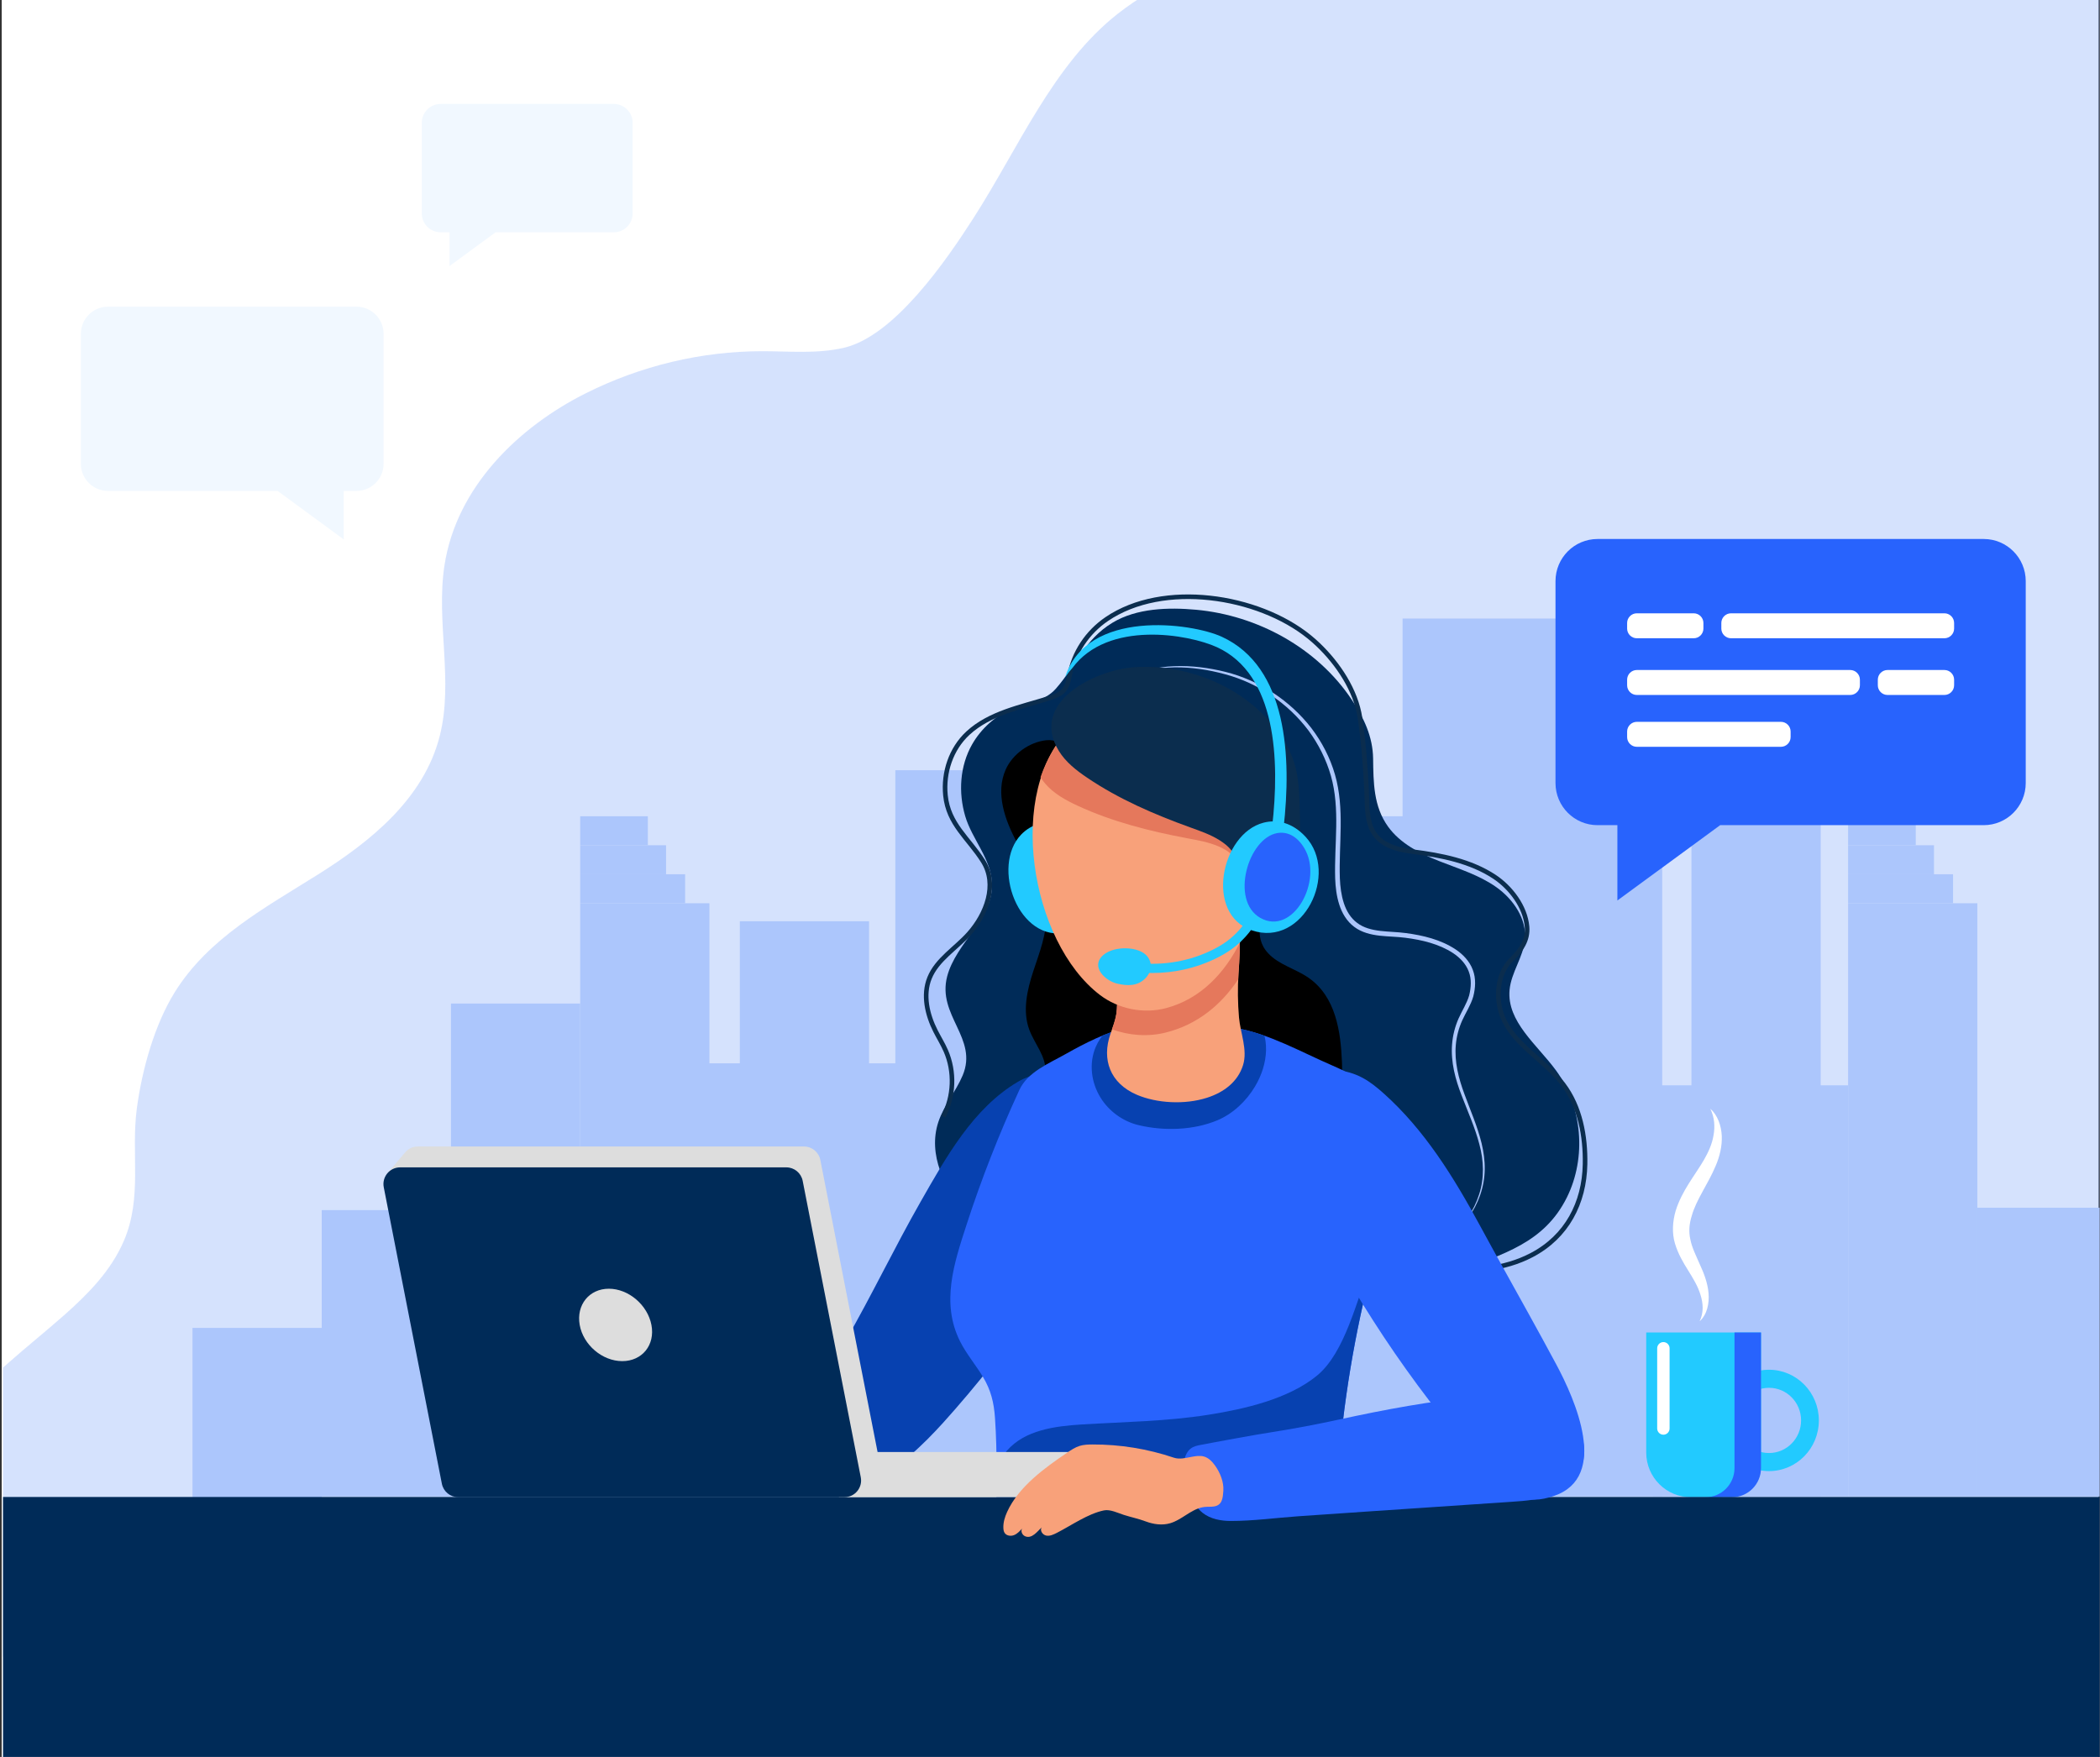 <?xml version="1.0" encoding="utf-8"?>
<!-- Generator: Adobe Illustrator 22.0.1, SVG Export Plug-In . SVG Version: 6.00 Build 0)  -->
<svg version="1.1" id="Layer_1" xmlns="http://www.w3.org/2000/svg" xmlns:xlink="http://www.w3.org/1999/xlink" x="0px" y="0px"
	 viewBox="0 0 533 446" enable-background="new 0 0 533 446" xml:space="preserve">
<rect x="0" y="0" width="533" height="446" fill="#333333" stroke="none"/>
<g>
	<rect x="0.431" fill="#FFFFFF" width="532.138" height="446"/>
	<rect y="78.604" fill="none" width="533" height="267.895"/>
	<path fill="#F1F8FF" d="M27.396,77.855h63.092c3.794,0,6.869,3.083,6.869,6.885v32.993c0,3.803-3.075,6.885-6.869,6.885h-3.243
		v12.309l-16.791-12.309H27.396c-3.794,0-6.869-3.083-6.869-6.885V84.741C20.527,80.938,23.602,77.855,27.396,77.855z"/>
	<path fill="#F1F8FF" d="M155.79,26.386h-43.954c-2.643,0-4.786,2.148-4.786,4.797v22.985c0,2.649,2.143,4.797,4.786,4.797h2.26
		v8.576l11.698-8.576h29.997c2.643,0,4.786-2.148,4.786-4.797V31.183C160.576,28.534,158.433,26.386,155.79,26.386z"/>
	<g>
		<defs>
			<rect id="SVGID_1_" x="0.765" width="532.138" height="446"/>
		</defs>
		<clipPath id="SVGID_2_">
			<use xlink:href="#SVGID_1_"  overflow="visible"/>
		</clipPath>
		<g clip-path="url(#SVGID_2_)">
			<path opacity="0.5" fill="#ACC6FC" d="M556.843,261.509c0.046-21.196,0.076-42.391,0.106-63.587
				c0.055-38.627,0.11-77.267-1.299-115.864c-0.842-23.076,15.095-46.624,6.937-67.979c-1.208-3.162-0.954-6.334-3.211-8.738
				c-2.297-2.446-5.605-24.144-8.623-25.383c-18.041-7.408-54.282,4.039-73.583,3.524c-39.902-1.063-82.068,2.908-121.969,1.845
				c-24.722-0.659-51.448,2.458-71.45,18.128c-16.405,12.853-25.102,33.861-36.631,51.844
				c-7.129,11.121-20.159,29.978-32.878,32.971c-6.813,1.604-13.881,0.878-20.855,0.885c-15.373,0.013-30.733,3.679-44.674,10.661
				c-17.045,8.536-32.83,23.724-35.902,43.704c-2.198,14.3,2.348,29.314-1.197,43.297c-4.054,15.99-17.62,26.821-30.907,35.175
				c-13.287,8.353-27.781,16.099-36.344,29.87c-5.149,8.281-8.293,19.604-9.621,29.427c-1.558,11.524,1.487,22.622-3.336,33.779
				c-3.28,7.589-9.136,13.498-15.145,18.805c-9.125,8.06-19.015,15.298-26.7,24.946c-7.685,9.647-13.036,22.454-10.898,34.957
				c1.683,9.842,7.949,18.406,15.926,23.532c9.705,6.236,22.534,7.748,33.221,11.681c14.401,5.3,30.81,5.933,45.874,6.595
				c60.778,2.671,121.596-4.238,182.351-0.224c28.298,1.87,55.626,4,83.474,9.751c30.767,6.354,61.388,13.497,92,20.658
				c20.46,4.786,41.279,9.79,62.133,7.793c20.854-1.996,42.161-12.209,52.946-31.545c9.079-16.276,9.524-36.291,9.675-55.28
				C556.601,344.998,556.752,303.254,556.843,261.509z"/>
			<g>
				<g>
					<g>
						
							<rect x="469.068" y="229.289" transform="matrix(-1 -1.224647e-16 1.224647e-16 -1 970.937 609.169)" fill="#ACC6FC" width="32.8" height="150.592"/>
						<rect x="419.572" y="275.506" fill="#ACC6FC" width="49.496" height="104.375"/>
						<rect x="501.868" y="306.578" fill="#ACC6FC" width="51.171" height="73.302"/>
						
							<rect x="469.068" y="221.928" transform="matrix(-1 -1.224647e-16 1.224647e-16 -1 964.773 451.217)" fill="#ACC6FC" width="26.636" height="7.361"/>
						
							<rect x="469.068" y="214.567" transform="matrix(-1 -1.224647e-16 1.224647e-16 -1 959.93 436.495)" fill="#ACC6FC" width="21.793" height="7.361"/>
						
							<rect x="469.068" y="207.206" transform="matrix(-1 -1.224647e-16 1.224647e-16 -1 955.307 421.774)" fill="#ACC6FC" width="17.17" height="7.361"/>
					</g>
					<g>
						
							<rect x="339.585" y="229.289" transform="matrix(-1 -1.224647e-16 1.224647e-16 -1 711.969 609.169)" fill="#ACC6FC" width="32.8" height="150.592"/>
						
							<rect x="429.308" y="180.533" transform="matrix(-1 -1.224647e-16 1.224647e-16 -1 891.416 560.414)" fill="#ACC6FC" width="32.8" height="199.347"/>
						
							<rect x="273.985" y="321.607" transform="matrix(-1 -1.224647e-16 1.224647e-16 -1 613.57 701.487)" fill="#ACC6FC" width="65.6" height="58.274"/>
						
							<rect x="355.985" y="157.018" transform="matrix(-1 -1.224647e-16 1.224647e-16 -1 777.865 536.899)" fill="#ACC6FC" width="65.896" height="222.862"/>
						
							<rect x="339.585" y="221.928" transform="matrix(-1 -1.224647e-16 1.224647e-16 -1 705.806 451.217)" fill="#ACC6FC" width="26.636" height="7.361"/>
						
							<rect x="339.585" y="214.567" transform="matrix(-1 -1.224647e-16 1.224647e-16 -1 700.963 436.495)" fill="#ACC6FC" width="21.793" height="7.361"/>
						
							<rect x="339.585" y="207.206" transform="matrix(-1 -1.224647e-16 1.224647e-16 -1 696.34 421.774)" fill="#ACC6FC" width="17.17" height="7.361"/>
					</g>
				</g>
				<g>
					<g>
						
							<rect x="276.741" y="229.289" transform="matrix(-1 -1.224647e-16 1.224647e-16 -1 586.283 609.169)" fill="#ACC6FC" width="32.8" height="150.592"/>
						<rect x="309.541" y="254.745" fill="#ACC6FC" width="32.8" height="125.135"/>
						<rect x="227.245" y="195.518" fill="#ACC6FC" width="49.496" height="184.363"/>
						
							<rect x="276.741" y="221.928" transform="matrix(-1 -1.224647e-16 1.224647e-16 -1 580.119 451.217)" fill="#ACC6FC" width="26.636" height="7.361"/>
						
							<rect x="276.741" y="214.567" transform="matrix(-1 -1.224647e-16 1.224647e-16 -1 575.276 436.495)" fill="#ACC6FC" width="21.793" height="7.361"/>
						
							<rect x="276.741" y="207.206" transform="matrix(-1 -1.224647e-16 1.224647e-16 -1 570.653 421.774)" fill="#ACC6FC" width="17.17" height="7.361"/>
					</g>
					<g>
						
							<rect x="147.258" y="229.289" transform="matrix(-1 -1.224647e-16 1.224647e-16 -1 327.316 609.169)" fill="#ACC6FC" width="32.8" height="150.592"/>
						
							<rect x="114.458" y="254.745" transform="matrix(-1 -1.224647e-16 1.224647e-16 -1 261.716 634.626)" fill="#ACC6FC" width="32.8" height="125.135"/>
						
							<rect x="187.78" y="233.862" transform="matrix(-1 -1.224647e-16 1.224647e-16 -1 408.359 613.743)" fill="#ACC6FC" width="32.8" height="146.018"/>
						
							<rect x="81.658" y="307.187" transform="matrix(-1 -1.224647e-16 1.224647e-16 -1 196.116 687.067)" fill="#ACC6FC" width="32.8" height="72.694"/>
						
							<rect x="48.858" y="337.092" transform="matrix(-1 -1.224647e-16 1.224647e-16 -1 130.517 746.878)" fill="#ACC6FC" width="32.8" height="72.694"/>
						
							<rect x="163.658" y="269.927" transform="matrix(-1 -1.224647e-16 1.224647e-16 -1 393.211 649.808)" fill="#ACC6FC" width="65.896" height="109.953"/>
						
							<rect x="147.258" y="221.928" transform="matrix(-1 -1.224647e-16 1.224647e-16 -1 321.152 451.217)" fill="#ACC6FC" width="26.636" height="7.361"/>
						
							<rect x="111.816" y="347.983" transform="matrix(-1 -1.224647e-16 1.224647e-16 -1 250.269 703.327)" fill="#ACC6FC" width="26.636" height="7.361"/>
						
							<rect x="147.258" y="214.567" transform="matrix(-1 -1.224647e-16 1.224647e-16 -1 316.309 436.495)" fill="#ACC6FC" width="21.793" height="7.361"/>
						
							<rect x="147.258" y="207.206" transform="matrix(-1 -1.224647e-16 1.224647e-16 -1 311.686 421.774)" fill="#ACC6FC" width="17.17" height="7.361"/>
					</g>
					
						<rect x="288.867" y="268.854" transform="matrix(-1 -1.224647e-16 1.224647e-16 -1 620.855 545.068)" fill="#ACC6FC" width="43.121" height="7.361"/>
					
						<rect x="288.867" y="295.23" transform="matrix(-1 -1.224647e-16 1.224647e-16 -1 620.855 597.821)" fill="#ACC6FC" width="43.121" height="7.361"/>
					
						<rect x="123.596" y="321.607" transform="matrix(-1 -1.224647e-16 1.224647e-16 -1 290.313 650.574)" fill="#ACC6FC" width="43.121" height="7.361"/>
					
						<rect x="123.596" y="347.983" transform="matrix(-1 -1.224647e-16 1.224647e-16 -1 290.313 703.327)" fill="#ACC6FC" width="43.121" height="7.361"/>
				</g>
			</g>
			<g>
				<g>
					<g>
						<path fill="#FFFFFF" d="M431.387,335.392c1.08-2.239,0.887-4.592,0.206-6.726c-0.655-2.182-1.824-4.061-3.089-6.115
							c-1.279-2.025-2.584-4.233-3.384-6.892c-0.811-2.688-0.579-5.702,0.166-8.251c1.61-5.2,4.908-9.032,7.18-12.952
							c1.138-1.984,2.07-3.998,2.438-6.228c0.414-2.208,0.272-4.561-0.81-6.778c1.876,1.646,2.786,4.313,2.908,6.896
							c0.117,2.61-0.54,5.258-1.538,7.586c-1.972,4.722-4.928,8.555-6.078,12.7c-0.652,2.052-0.813,4.04-0.35,6.029
							c0.387,2.04,1.451,4.099,2.408,6.331c1.016,2.18,1.988,4.7,2.203,7.291C433.867,330.834,433.284,333.719,431.387,335.392z"/>
					</g>
				</g>
				<g>
					<g>
						<path fill="#22CAFF" d="M435.62,380.076h-6.452c-6.263,0-11.34-5.077-11.34-11.34V338.25h29.131v30.486
							C446.959,374.999,441.882,380.076,435.62,380.076z"/>
						<path fill="#22CAFF" d="M448.994,347.71c-6.986,0-12.649,5.76-12.649,12.864c0,7.105,5.663,12.865,12.649,12.865
							c6.985,0,12.648-5.76,12.648-12.865C461.642,353.47,455.979,347.71,448.994,347.71z M448.994,368.851
							c-4.495,0-8.138-3.706-8.138-8.277s3.643-8.277,8.138-8.277c4.494,0,8.138,3.706,8.138,8.277S453.488,368.851,448.994,368.851
							z"/>
						<path fill="#FFFFFF" d="M422.184,364.2L422.184,364.2c-0.866,0-1.575-0.71-1.575-1.578v-20.355
							c0-0.868,0.709-1.579,1.575-1.579l0,0c0.866,0,1.575,0.71,1.575,1.579v20.355C423.759,363.49,423.05,364.2,422.184,364.2z"/>
						<path fill="#2863FD" d="M440.232,338.25v34.43c0,4.084-3.303,7.395-7.378,7.395h6.728c4.075,0,7.378-3.311,7.378-7.395v-34.43
							H440.232z"/>
					</g>
				</g>
			</g>
			<path fill="#2863FD" d="M503.48,136.824h-98.009c-5.893,0-10.671,4.789-10.671,10.696v51.252c0,5.907,4.778,10.696,10.671,10.696
				h5.038v19.122l26.083-19.122h66.887c5.893,0,10.671-4.789,10.671-10.696V147.52C514.151,141.613,509.374,136.824,503.48,136.824z
				"/>
			<path fill="#FFFFFF" d="M469.601,176.417h-54.16c-1.354,0-2.461-1.108-2.461-2.461v-1.415c0-1.354,1.108-2.461,2.461-2.461h54.16
				c1.354,0,2.461,1.108,2.461,2.461v1.415C472.062,175.31,470.955,176.417,469.601,176.417z"/>
			<path fill="#FFFFFF" d="M493.511,176.417h-14.442c-1.354,0-2.461-1.108-2.461-2.461v-1.415c0-1.354,1.108-2.461,2.461-2.461
				h14.442c1.354,0,2.461,1.108,2.461,2.461v1.415C495.972,175.31,494.864,176.417,493.511,176.417z"/>
			<path fill="#FFFFFF" d="M439.351,155.686h54.16c1.354,0,2.461,1.108,2.461,2.461v1.415c0,1.354-1.108,2.461-2.461,2.461h-54.16
				c-1.354,0-2.461-1.108-2.461-2.461v-1.415C436.889,156.794,437.997,155.686,439.351,155.686z"/>
			<path fill="#FFFFFF" d="M415.441,155.686h14.442c1.354,0,2.461,1.108,2.461,2.461v1.415c0,1.354-1.108,2.461-2.461,2.461h-14.442
				c-1.354,0-2.461-1.108-2.461-2.461v-1.415C412.98,156.794,414.087,155.686,415.441,155.686z"/>
			<path fill="#FFFFFF" d="M452.014,189.575h-36.573c-1.354,0-2.461-1.108-2.461-2.461v-1.415c0-1.354,1.108-2.461,2.461-2.461
				h36.573c1.354,0,2.461,1.108,2.461,2.461v1.415C454.476,188.468,453.368,189.575,452.014,189.575z"/>
			<path fill="#002B58" d="M368.753,323.27c-11.455,4.063-25.27,3.647-35.692-3.054c-10.245-6.587-19.579-11.344-32.185-11.114
				c-11.264,0.206-20.578,6.309-31.488,7.608c-8.652,1.03-17.442-2.751-23.713-8.815c-6.121-5.919-10.187-14.944-7.525-23.041
				c1.394-4.24,4.439-7.738,6.178-11.847c4.009-9.479-6.547-15.197-3.922-25.174c2.232-8.486,11.522-14.538,11.383-23.313
				c-0.101-6.423-5.062-11.401-6.809-17.344c-1.762-5.995-1.373-12.711,1.736-18.188c2.284-4.024,5.954-7.319,10.207-9.135
				c3.819-1.631,8.086-1.662,11.04-5.007c5.263-5.962,7.194-12.423,14.416-16.782c6.114-3.69,14.188-3.925,21.202-3.28
				c15.586,1.432,30.712,9.678,39.491,22.811c3.111,4.654,5.356,9.417,5.435,14.948c0.085,6.047,0.083,12.13,3.779,17.271
				c3.103,4.316,8.085,6.842,13.024,8.789c4.94,1.947,10.116,3.524,14.453,6.592c4.336,3.069,7.78,8.075,7.274,13.371
				c-0.423,4.433-3.485,8.285-3.892,12.719c-0.741,8.063,7.008,13.919,11.786,20.449c6.689,9.142,7.798,22.069,2.763,32.22
				c-5.796,11.688-16.327,14.324-27.362,18.723C369.811,322.883,369.285,323.081,368.753,323.27z"/>
			<g>
				<path fill="#ACC6FC" d="M285.47,172.519c3.788-2.218,8.191-3.235,12.564-3.41c4.39-0.168,8.789,0.398,13.051,1.461
					c8.548,2.157,16.332,7.256,21.762,14.27c2.684,3.527,4.76,7.539,5.992,11.82c1.238,4.293,1.491,8.783,1.44,13.175
					c-0.044,4.402-0.356,8.779-0.211,13.11c0.091,2.15,0.356,4.296,1.009,6.302c0.642,1.998,1.755,3.843,3.402,5.046
					c1.625,1.236,3.713,1.759,5.823,2.012c2.117,0.251,4.327,0.264,6.533,0.56c4.365,0.589,8.804,1.63,12.608,4.139
					c1.869,1.252,3.551,2.995,4.368,5.197c0.847,2.202,0.677,4.606,0.11,6.8c-0.66,2.219-1.914,4.08-2.788,6.02
					c-0.875,1.942-1.436,4.033-1.626,6.16c-0.404,4.283,0.693,8.577,2.213,12.64c1.493,4.096,3.285,8.133,4.331,12.435
					c0.512,2.147,0.825,4.358,0.789,6.574c-0.027,2.215-0.429,4.421-1.149,6.504c-1.436,4.173-4.144,7.873-7.646,10.497
					c3.44-2.705,6.036-6.447,7.356-10.594c1.383-4.152,1.199-8.656,0.057-12.832c-1.094-4.212-2.916-8.201-4.478-12.307
					c-1.585-4.079-2.794-8.495-2.431-12.999c0.171-2.238,0.732-4.447,1.629-6.508c0.912-2.052,2.13-3.885,2.706-5.894
					c0.507-2.026,0.642-4.183-0.109-6.101c-0.722-1.922-2.218-3.485-3.964-4.645c-3.545-2.328-7.874-3.352-12.12-3.898
					c-2.13-0.278-4.305-0.279-6.532-0.531c-2.198-0.256-4.528-0.796-6.424-2.224c-1.903-1.404-3.137-3.515-3.817-5.669
					c-0.695-2.17-0.955-4.417-1.04-6.638c-0.128-4.433,0.207-8.81,0.267-13.169c0.069-4.35-0.164-8.714-1.343-12.868
					c-1.189-4.144-3.15-8.058-5.716-11.534c-5.199-6.907-12.771-12.016-21.153-14.261c-4.185-1.149-8.535-1.812-12.888-1.746
					C293.705,169.486,289.31,170.39,285.47,172.519z"/>
			</g>
			<path d="M340.608,269.7c0.406,9.908-1.885,17.35-10.925,22.251c-7.2,3.903-15.822,5.183-23.767,5.38
				c-13.326,0.329-28.175-3.116-38.144-12.499c-1.809-1.703-3.545-3.79-3.676-6.274c-0.119-2.258,1.12-4.386,1.23-6.644
				c0.184-3.809-2.771-6.965-4.091-10.541c-1.744-4.724-0.559-9.997,1.008-14.783c1.567-4.786,3.529-9.617,3.293-14.649
				c-0.305-6.526-4.218-12.225-7.35-17.954c-3.132-5.73-5.598-12.7-2.921-18.658c1.764-3.926,5.971-6.944,10.269-7.422
				c4.541-0.505,8.622,4.696,11.531,7.562c3.914,3.856,8.275,7.256,12.967,10.109c6.489,3.947,13.613,6.858,19.716,11.381
				c3.693,2.737,7.655,6.494,9.418,10.853c1.987,4.913-1.492,9.668,2.715,14.187c2.714,2.915,6.882,3.907,10.164,6.16
				C339.07,252.984,340.287,261.878,340.608,269.7z"/>
			<path fill="#0741B0" d="M267.014,325.143c9.357-14.453,15.179-32.191,7.049-48.509c-0.824-1.654-1.815-3.459-3.565-4.042
				c-3.764-1.254-8.87,0.094-12.143,2.019c-11.353,6.677-18.3,19.241-24.678,30.42c-6.626,11.614-12.381,23.703-19.04,35.299
				c-2.697,4.696-5.421,9.456-6.867,14.677c-1.267,4.574-1.406,9.81,0.323,14.286c7.475,19.348,28.029-4.352,34.285-11.512
				C251.305,347.564,259.641,336.536,267.014,325.143z"/>
			<g>
				<defs>
					<path id="SVGID_3_" d="M351.678,308.973c2.689-11.415,4.084-23.094-2.011-30.87c-2.753-3.512-7.657-5.957-11.67-7.696
						c-7.828-3.391-15.831-7.95-24.21-9.428c-8.835-1.558-18.66-2.519-27.465-0.29c-5.592,1.416-10.825,4.036-15.826,6.862
						c-4.339,2.452-9.663,4.564-11.77,9.128c-5.105,11.06-9.636,22.596-13.394,34.183c-3.144,9.694-6.595,19.856-1.641,29.681
						c1.605,3.184,3.937,5.909,5.773,8.95c2.045,3.388,2.808,6.571,3.076,10.479c0.612,8.917,0.374,17.862,0.348,26.792
						c-0.007,2.574,0.026,5.249,1.151,7.562c2.216,4.562,8.239,4.626,12.578,4.618c14.3-0.025,28.6-0.05,42.901-0.074
						c5.95-0.01,10.496,0.72,16.082,1.871c4.701,0.968,8.736-1.409,10.992-5.794c2.135-4.15,2.297-8.997,2.526-13.661
						c0.89-18.146,3.458-36.209,7.661-53.882C347.97,322.399,350.057,315.854,351.678,308.973z"/>
				</defs>
				<use xlink:href="#SVGID_3_"  overflow="visible" fill="#2863FD"/>
				<clipPath id="SVGID_4_">
					<use xlink:href="#SVGID_3_"  overflow="visible"/>
				</clipPath>
				<path clip-path="url(#SVGID_4_)" fill="#0741B0" d="M318.557,275.767c3.366-5.676,4.131-12.768-0.279-18.237
					c-2.016-2.501-5.582-2.781-8.632-2.838c-6.002-0.112-12.018,0.527-17.863,1.897c-5.571,1.306-11.252,3.519-13.665,9.157
					c-1.793,4.189-1.167,9.036,1.195,12.868c2.145,3.481,5.704,6.057,9.675,7.005c6.412,1.53,13.917,1.324,20.035-1.25
					C312.856,282.758,316.294,279.583,318.557,275.767z"/>
				<path clip-path="url(#SVGID_4_)" fill="#0741B0" d="M356.743,361.309c-0.044-8.753-0.088-17.506-0.133-26.259
					c-0.015-3.047,1.958-21.596-2.771-21.385c-0.51,0.023-0.978,0.286-1.393,0.584c-2.353,1.687-3.562,4.512-4.661,7.194
					c-3.447,8.408-6.341,21.868-13.516,27.755c-7.293,5.983-18.508,8.506-27.57,9.942c-10.584,1.677-21.341,1.802-32.037,2.454
					c-6.918,0.422-14.551,1.42-19.095,6.665c-3.245,3.746-4.898,9.361-6.631,13.937c-1.515,3.999-2.721,8.75,0.353,12.373
					c1.311,1.546,3.132,2.56,4.963,3.425c6.675,3.154,13.97,4.744,21.248,5.965c20.368,3.417,41.129,4.127,61.757,3.142
					c4.41-0.211,9.193-0.651,12.446-3.644c2.42-2.227,3.561-5.504,4.373-8.695C356.84,383.891,356.8,372.528,356.743,361.309z"/>
			</g>
			<path fill="#22CAFF" d="M259.213,211.822c-7.803,8.047-0.725,27.711,11.719,24.865c13.371-3.058,11.36-23.945-0.731-27.374
				C265.485,207.976,261.724,209.232,259.213,211.822z"/>
			<path fill="none" stroke="#0B2D4E" stroke-width="1.166" stroke-miterlimit="10" d="M365.729,321.948
				c7.821,1,16.059,0.312,23.045-3.353c8.894-4.665,13.343-13.219,13.527-23.06c0.134-7.129-1.243-14.56-5.536-20.245
				c-4.668-6.181-12.492-9.982-15.395-17.167c-1.88-4.653-1.429-10.989,2.288-14.59c2.367-2.292,4.218-4.877,3.914-8.313
				c-0.447-5.055-4.136-9.912-8.257-12.642c-6.043-4.003-13.56-5.468-20.631-6.368c-4.788-0.61-9.561-1.959-11.042-7.129
				c-0.799-2.789-0.641-5.732-0.791-8.598c-0.318-6.112-0.765-12.226-1.676-18.281c-1.05-6.982-5.573-13.734-10.617-18.544
				c-0.724-0.691-1.476-1.352-2.253-1.983c-13.004-10.559-37.076-14.3-51.42-4.514c-4.891,3.337-8.317,8.443-9.407,14.281
				c-0.728,3.901-1.783,4.741-5.586,5.924c-6.908,2.149-14.748,3.674-20.235,8.753c-4.292,3.973-6.265,9.989-5.694,15.762
				c0.729,7.369,5.869,10.895,9.55,16.735c3.757,5.962,0.803,13.464-3.561,18.384c-3.361,3.789-8.13,6.557-10.028,11.256
				c-1.747,4.323-0.59,9.321,1.52,13.479c0.855,1.684,1.861,3.293,2.616,5.025c2.299,5.27,2.062,11.585-0.627,16.667"/>
			
				<rect x="-211.288" y="380.004" transform="matrix(-1 -1.224647e-16 1.224647e-16 -1 362.443 848.24)" fill="#002B58" width="785.019" height="88.233"/>
			<path fill="#2863FD" d="M387.899,333.351c2.392,4.325,4.769,8.657,7.103,13.016c4.737,8.848,13.534,28.506-0.548,33.363
				c-7.095,2.447-11.153,0.054-15.844-5.127c-17.742-19.601-32.872-41.571-44.86-65.146c-4.462-8.774-16.311-31.64-1.919-36.864
				c4.544-1.65,9.782-1.266,14.038,1.029c1.946,1.049,3.672,2.463,5.321,3.937c10.386,9.284,17.782,21.263,24.361,33.412
				C379.618,318.479,383.781,325.905,387.899,333.351z"/>
			<path fill="#2863FD" d="M318.633,364.242c1.211-0.207,2.424-0.408,3.64-0.599c5.909-0.929,11.793-2.032,17.645-3.308
				c11.588-2.526,23.245-4.695,35.042-5.815c1.25-0.119,2.502-0.225,3.754-0.321c5.289-0.4,10.831-0.531,15.672,2.004
				c4.841,2.534,8.692,8.532,7.509,14.313c-0.831,4.062-3.929,7.119-7.372,8.66c-3.443,1.541-7.233,1.809-10.951,2.06
				c-12.045,0.813-24.089,1.625-36.134,2.438c-5.964,0.399-11.926,0.812-17.889,1.227c-5.694,0.397-11.475,1.203-17.185,1.197
				c-2.415-0.003-5.112-0.456-7.141-2.072c-2.821-2.246-4.519-7.027-4.793-10.762c-0.142-1.94,0.236-4.296,1.718-5.496
				c0.794-0.643,1.803-0.839,2.774-1.018C309.498,365.906,314.053,365.026,318.633,364.242z"/>
			<g>
				<rect x="212.928" y="368.593" fill="#DDDDDD" width="58.427" height="11.466"/>
				<g>
					<path fill="#DDDDDD" d="M222.954,369.705l-14.745-75.247c-0.39-1.988-2.128-3.421-4.149-3.421h-98.026
						c-1.419,0-2.635,0.704-3.397,1.747l-0.013-0.013l-4.526,5.364l4.016-0.883l14.518,74.085c0.389,1.988,2.128,3.421,4.149,3.421
						h98.026C221.468,374.76,223.468,372.324,222.954,369.705z"/>
					<path fill="#002B58" d="M116.298,380.059h98.026c2.662,0,4.662-2.436,4.149-5.055l-14.746-75.247
						c-0.39-1.988-2.128-3.421-4.149-3.421h-98.026c-2.662,0-4.662,2.436-4.149,5.055l14.746,75.247
						C112.539,378.625,114.277,380.059,116.298,380.059z"/>
					<path fill="#DDDDDD" d="M147.132,336.333c0.904,5.076,5.742,9.19,10.806,9.19c5.064,0,8.377-4.115,7.401-9.19
						c-0.977-5.076-5.815-9.19-10.806-9.19S146.228,331.258,147.132,336.333z"/>
				</g>
				<path fill="#3F91AC" d="M97.323,299.837"/>
			</g>
			<path fill="#F8A17A" d="M305.12,382.639c-2.913,0.603-5.189,3.166-8.088,4.025c-2.069,0.613-4.283,0.285-6.27-0.462
				c-1.828-0.687-3.687-1.055-5.563-1.657c-1.462-0.469-3.437-1.458-5.008-1.13c-4.117,0.859-8.223,3.796-11.955,5.703
				c-0.839,0.429-1.758,0.87-2.684,0.694c-0.925-0.176-1.697-1.3-1.171-2.083c-1.074,1.005-2.495,3.016-4.227,2.236
				c-0.708-0.319-1.136-1.26-0.743-1.931c-0.595,0.655-1.22,1.33-2.042,1.655c-0.822,0.325-1.9,0.184-2.384-0.557
				c-0.228-0.349-0.296-0.778-0.317-1.194c-0.071-1.432,0.36-2.847,0.956-4.151c2.94-6.43,9.587-11.2,15.242-15.031
				c1-0.678,2.02-1.365,3.175-1.718c1.033-0.316,2.129-0.351,3.21-0.356c7.014-0.032,14.032,1.105,20.679,3.349
				c1.438,0.486,3.022,0.072,4.456-0.197c1.062-0.199,2.171-0.397,3.208-0.093c1.16,0.34,2.059,1.261,2.766,2.244
				c1.3,1.807,2.293,4.2,2.138,6.47c-0.118,1.724-0.248,3.584-2.272,3.946c-0.82,0.147-1.665,0.056-2.493,0.143
				C305.525,382.565,305.321,382.597,305.12,382.639z"/>
			<path fill="#F8A17A" d="M306.364,278.661c4.285-1.378,7.814-4.048,9.137-8.292c1.2-3.852-0.692-8.185-1.029-12.072
				c-0.323-3.725-0.365-7.471-0.121-11.201c0.226-3.448,0.555-7.041,0.025-10.478c-0.301-1.964-1.376-1.628-3.359-2.409
				c-1.981-0.78-4.206-0.788-6.361-0.783c-4.411,0.011-15.91-0.31-18.636,3.57c-1.251,1.781-1.35,4.023-1.409,6.143
				c-0.072,2.56-0.524,5.876-0.943,9.448c-0.186,1.59-0.071,3.175-0.314,4.754c-0.272,1.769-0.942,3.463-1.529,5.158
				c-2.219,6.406-0.141,12.499,6.77,15.432C293.554,280.035,300.634,280.503,306.364,278.661z"/>
			<path fill="#E5785C" d="M314.354,236.618c-0.3-1.964-1.376-1.628-3.359-2.409c-1.981-0.78-4.206-0.788-6.361-0.783
				c-4.411,0.011-15.91-0.31-18.636,3.57c-1.251,1.781-1.35,4.023-1.409,6.143c-0.072,2.56-0.524,5.876-0.943,9.448
				c-0.186,1.59-0.071,3.175-0.314,4.754c-0.207,1.347-0.645,2.65-1.101,3.944c4.276,1.592,9.105,1.947,13.566,0.846
				c8.036-1.983,14.121-6.996,18.462-13.514c0.023-0.507,0.037-1.014,0.07-1.52C314.554,243.647,314.883,240.055,314.354,236.618z"
				/>
			<path fill="#F8A17A" d="M320.758,211.376c-0.035-5.904-0.848-11.505-2.363-16.155c-6.539-20.066-31.511-25.023-46.549-10.619
				c-16.769,16.063-10.352,54.467,7.311,67.958c4.723,3.607,11.141,4.874,16.876,3.333
				C313.388,251.226,320.868,229.82,320.758,211.376z"/>
			<path fill="#F8A17A" d="M317.476,211.872c7.683-4.211,10.048,6.452,8.726,11.758c-0.546,2.191-1.409,4.329-2.766,6.132
				c-1.827,2.428-7.056,6.457-10.067,3.8c-1.367-1.206-1.507-3.254-1.549-5.078C311.706,223.592,312.268,214.726,317.476,211.872z"
				/>
			<g>
				<path fill="#22CAFF" d="M292.452,246.994c-1.883,0-3.78-0.139-5.678-0.42l0.34-2.31c6.896,1.019,13.772,0.056,19.886-2.784
					c1.661-0.771,3.068-1.582,4.303-2.478c2.245-1.63,4.173-3.76,5.573-6.159l2.01,1.179c-1.562,2.676-3.712,5.052-6.217,6.87
					c-1.358,0.985-2.892,1.87-4.69,2.706C303.138,245.847,297.854,246.994,292.452,246.994z"/>
			</g>
			<g>
				<path fill="#22CAFF" d="M280.038,242.424c2.809-2.416,9.057-2.209,11.117,0.299c1.527,1.86,1.06,4.22-0.62,5.792
					c-1.989,1.86-4.448,1.752-6.928,1.191C280.502,249.005,276.653,245.337,280.038,242.424z"/>
			</g>
			<path fill="#E5785C" d="M320.797,196.047c-6.884-21.126-33.176-26.345-49.008-11.18c-3.497,3.35-6.022,7.632-7.702,12.441
				c0.353,0.547,0.748,1.096,1.221,1.646c2.172,2.522,5.17,4.17,8.187,5.568c8.813,4.084,18.313,6.481,27.856,8.273
				c0.703,0.132,1.411,0.262,2.117,0.402c2.627,0.519,5.235,1.169,7.529,2.524c6.486,3.832,3.697,12.261,8.448,15.954
				c0.43,0.334,0.864,0.55,1.299,0.703c1.755-6.292,2.578-12.972,2.541-19.322C323.248,206.84,322.393,200.944,320.797,196.047z"/>
			<path fill="#0B2D4E" d="M304.149,210.784c2.511,0.933,4.982,1.991,7.031,3.695c5.793,4.82,1.698,12.695,5.802,17.101
				c3.635,3.904,9.156-1.255,10.602-4.86c2.664-6.642,2.508-14.035,2.311-21.191c-0.11-3.991-0.228-8.039-1.395-11.856
				c-1.273-4.164-3.753-7.879-6.707-11.074c-8.527-9.223-21.395-14.017-33.854-13.23c-9.743,0.615-26.834,8.822-19.196,21.254
				c1.743,2.837,4.441,4.943,7.197,6.805c8.051,5.441,17.047,9.325,26.183,12.62C302.797,210.291,303.475,210.533,304.149,210.784z"
				/>
			<path fill="#22CAFF" d="M320.703,208.838c-10.845,2.788-15.036,23.265-2.937,27.342c13,4.381,22.151-14.493,13.618-23.739
				C328.056,208.835,324.194,207.941,320.703,208.838z"/>
			<path fill="#2863FD" d="M324.258,211.467c-7.486,1.206-12.098,17.148-4.383,21.535c8.29,4.715,16.07-9.482,11.193-17.659
				C329.167,212.154,326.668,211.078,324.258,211.467z"/>
			<g>
				<path fill="#22CAFF" d="M325.769,210.271l-2.892-0.335c1.962-16.995,1.126-38.711-13.997-45.646
					c-7.162-3.284-27.673-6.929-36.699,5.281c-1.086,1.222-1.813,2.247-1.813,2.247c5.598-17.314,31.993-13.728,39.723-10.182
					C326.805,169.301,327.842,192.315,325.769,210.271z"/>
			</g>
		</g>
	</g>
</g>
</svg>
